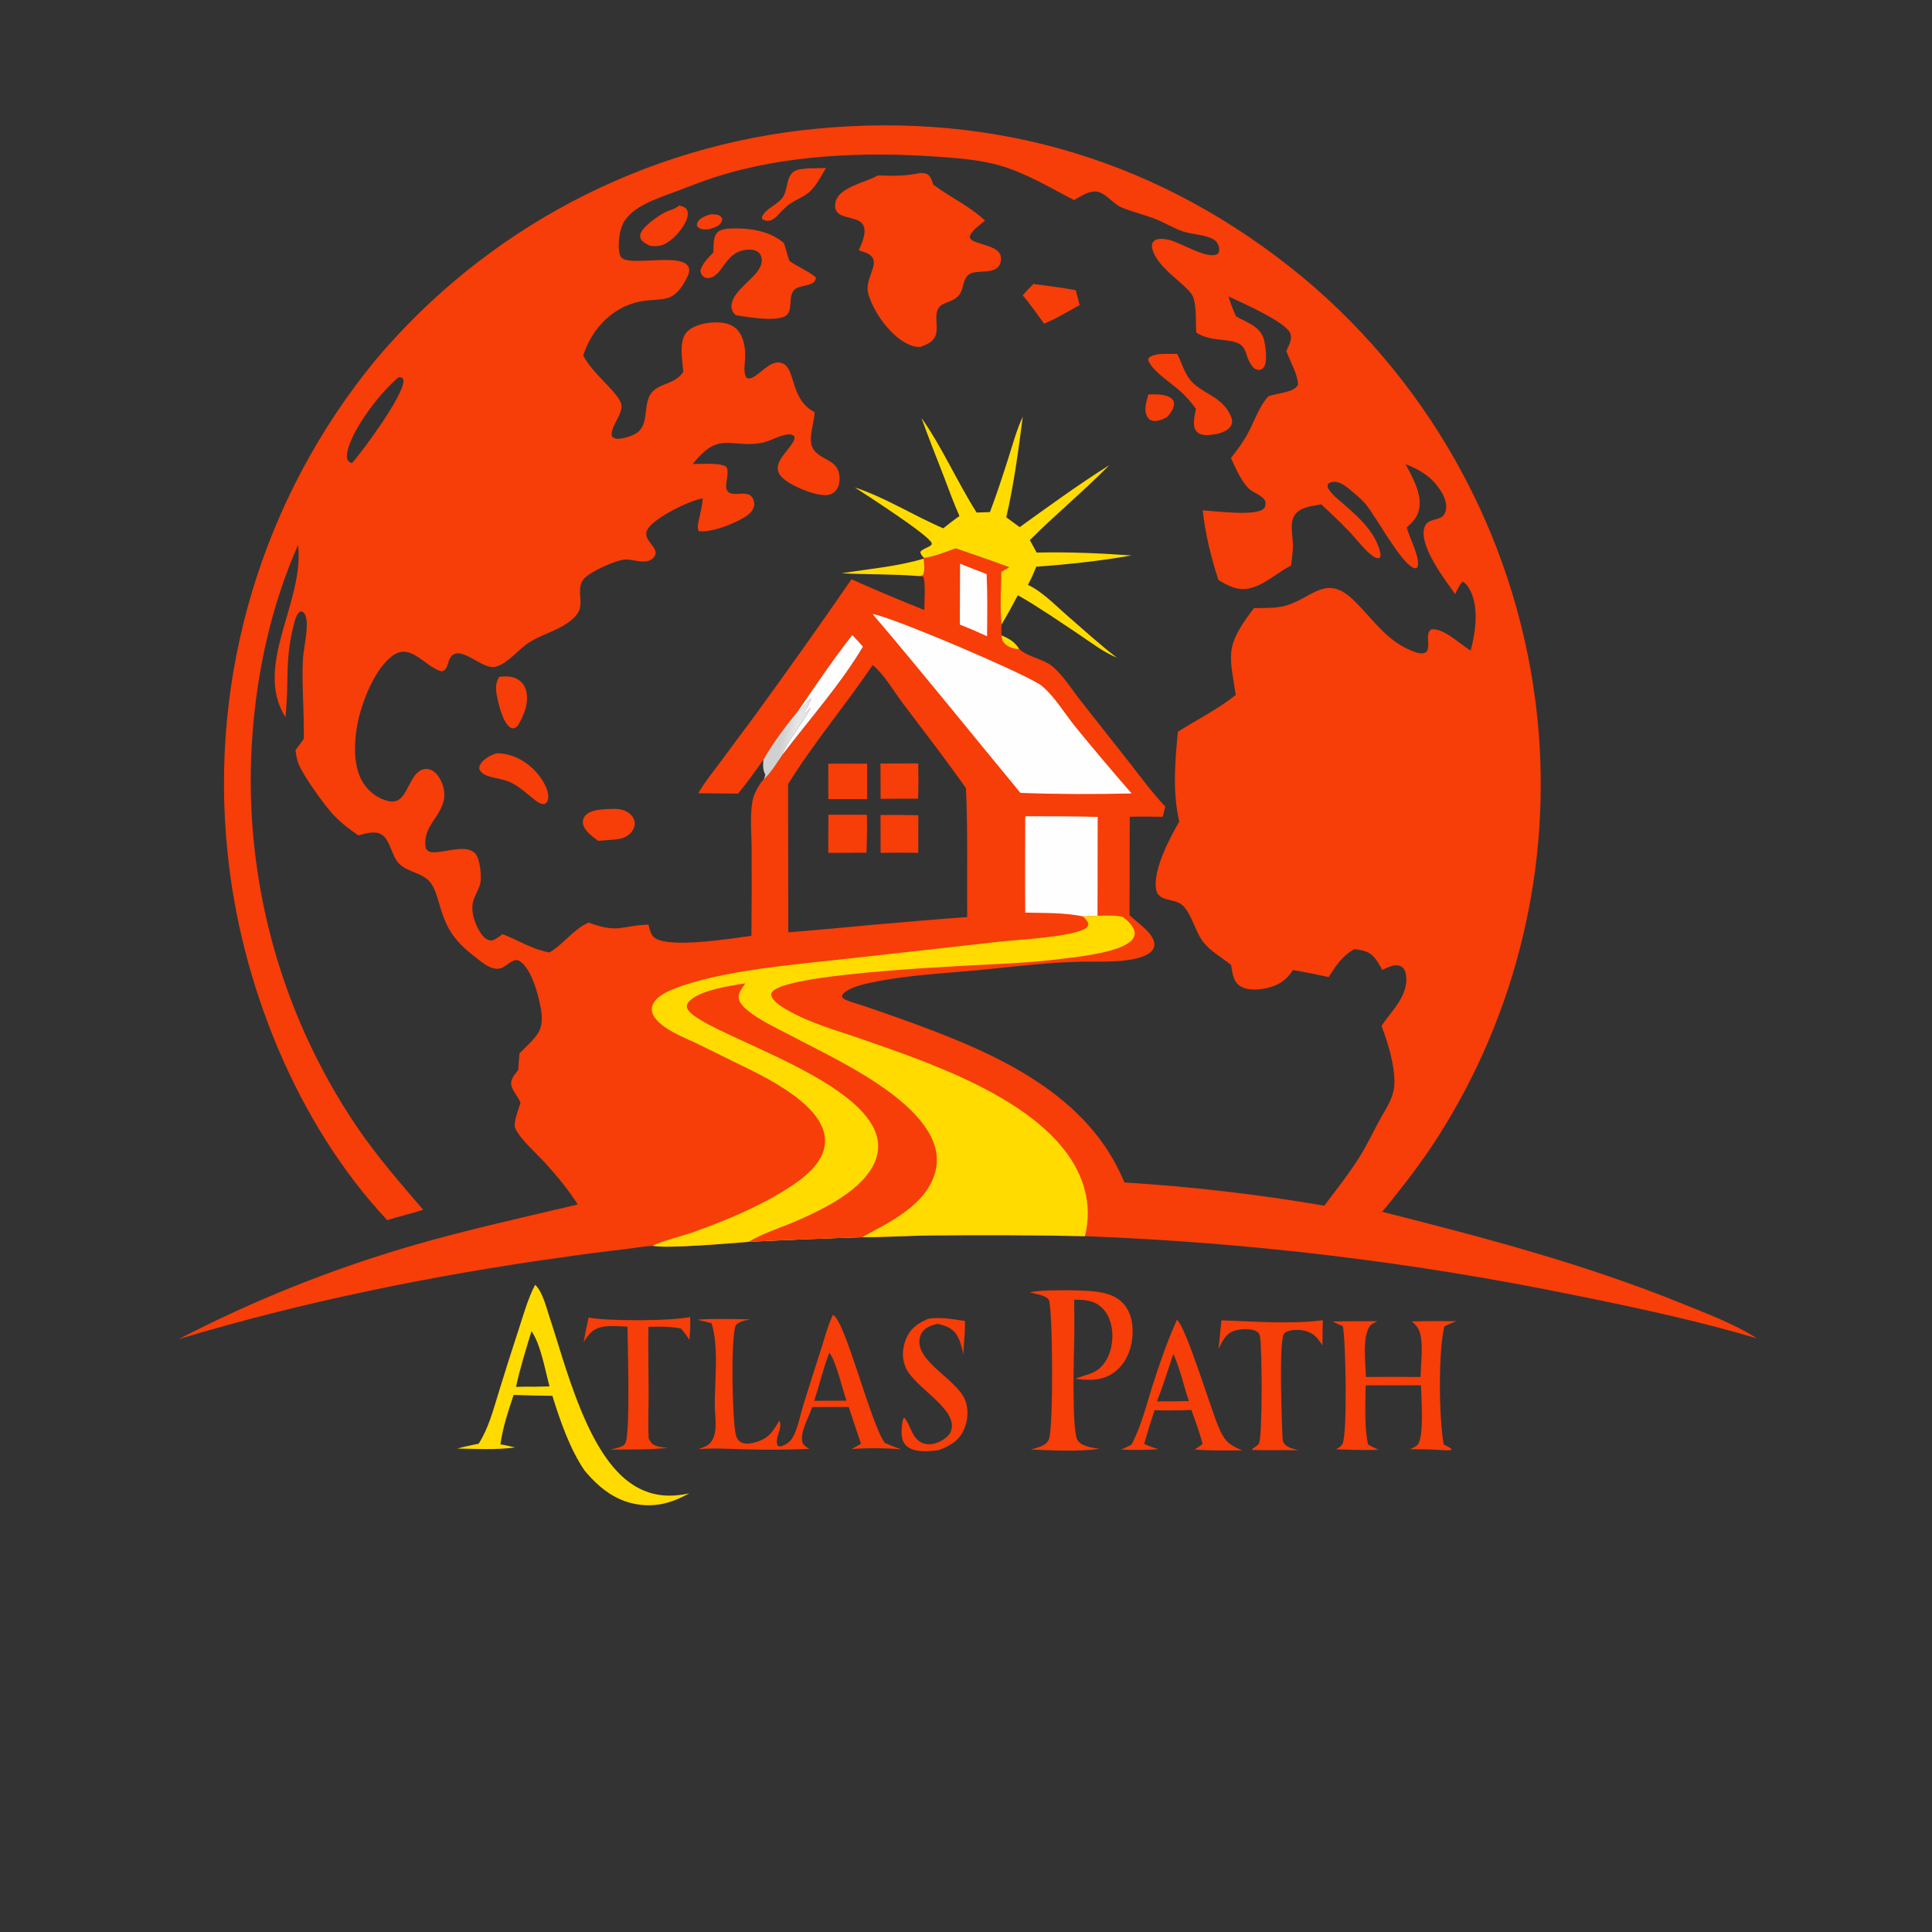 <?xml version="1.0" encoding="utf-8" ?>
<svg xmlns="http://www.w3.org/2000/svg" xmlns:xlink="http://www.w3.org/1999/xlink" width="1038" height="1038">
	<rect width="100%" height="100%" fill="#333333" stroke="none"/>
	<path fill="#F73D08" transform="scale(1.014 1.014)" d="M492.003 698.705C498.513 697.744 504.828 698.971 511.259 699.924C511.508 705.781 510.592 711.803 510.457 717.685C509.664 714.234 508.86 710.382 506.94 707.374C504.51 703.567 500.993 702.415 496.849 701.438C495.511 701.722 494.201 702.073 492.934 702.598C490.754 703.499 488.605 705.151 487.761 707.426C482.959 720.369 506.308 730.161 511.157 741.342C513.378 746.466 512.955 752.548 510.68 757.589C508.06 763.397 503.247 766.22 497.533 768.313Q496.353 768.502 495.165 768.63C490.59 769.145 484.145 769.408 480.46 766.249C478.519 764.584 477.809 762.169 477.714 759.682C477.642 757.81 477.88 752.296 479 751.042C482.589 754.893 482.716 761.122 487.754 764.097C490.089 765.477 492.91 765.481 495.463 764.752C498.341 763.93 502.463 761.609 503.701 758.714C508.74 746.93 484.263 735.263 479.778 724.376C477.712 719.359 478.068 714.001 480.218 709.074C482.619 703.573 486.676 700.911 492.003 698.705Z"/>
	<path fill="#F73D08" transform="scale(1.014 1.014)" d="M311.843 698.109C322.626 700.08 354.759 700.013 365.65 697.823C365.972 701.86 365.562 705.951 365.305 709.985C363.942 707.827 362.534 705.91 360.898 703.956C355.16 702.689 349.389 702.938 343.554 703.024C343.389 714.765 343.672 726.536 343.676 738.281C343.679 746.244 343.268 754.27 343.715 762.218C344.078 762.86 344.425 763.513 344.846 764.12C346.623 766.683 350.856 766.766 353.689 767.192C343.648 768.211 333.562 767.958 323.483 768.051C325.583 767.503 329.902 766.859 331.194 764.983C334.135 760.712 332.539 712.067 332.468 702.935C328.041 702.783 322.968 702.179 318.637 703.148C313.779 704.235 311.721 707.216 309.24 711.156Q310.401 704.604 311.843 698.109Z"/>
	<path fill="#F73D08" transform="scale(1.014 1.014)" d="M647.145 699.57C664.018 700.15 684.22 701.739 700.884 699.517Q700.82 706.19 700.674 712.861C699.795 711.501 698.878 710.145 697.807 708.926C695.404 706.19 692.073 704.892 688.491 704.682C686.337 704.557 681.881 704.72 680.391 706.634C677.451 710.412 679.22 753.796 679.546 762.124C679.593 762.686 679.751 763.714 680.018 764.254C681.353 766.949 685.328 767.635 687.96 768.427C679.861 768.195 671.764 768.591 663.658 768.264L663.371 767.809C663.88 767.463 664.382 767.102 664.895 766.761C665.792 766.165 666.494 765.761 667.056 764.786C668.975 761.463 668.73 713.076 667.607 708.111C667.271 706.624 666.876 706.023 665.507 705.286C662.476 703.654 656.712 704.152 653.595 705.24C649.396 706.705 647.452 711.092 645.594 714.763C646.223 709.72 646.636 704.628 647.145 699.57Z"/>
	<path fill="#F73D08" transform="scale(1.014 1.014)" d="M623.607 699.246C628.633 703.644 641.572 746.592 645.713 756.27C648.785 763.448 651.023 765.565 658.197 768.469C649.826 768.538 641.384 768.679 633.032 768.066L637.174 765.148C635.658 758.998 633.399 753.044 631.257 747.091L626.655 747.228C621.672 747.337 616.734 747.407 611.752 747.162Q608.782 756.014 606.25 765.002C608.637 766.23 611.196 767.02 613.733 767.871C607.111 768.263 600.527 768.454 593.903 768.011C595.825 767.347 597.599 766.435 599.415 765.531C604.267 756.998 607.597 743.799 610.666 734.149C614.452 722.246 618.5 710.646 623.607 699.246ZM621.697 717.354C618.857 725.726 616.266 734.299 613.019 742.516L622.625 742.503L629.92 742.327C627.09 734.155 625.291 725.191 621.697 717.354Z"/>
	<path fill="#F73D08" transform="scale(1.014 1.014)" d="M555.501 683.749C562.128 683.632 568.776 683.527 575.397 683.917C582.69 684.347 590.586 685.222 595.612 691.199C599.76 696.132 600.62 702.961 599.904 709.177C599.123 715.949 596.238 722.687 590.679 726.884C584.295 731.702 577.311 731.547 569.813 730.537C574.12 728.712 579.291 728.073 582.827 724.803C587.193 720.765 589.043 715.054 589.354 709.24C589.653 703.643 588.307 697.51 584.313 693.376C580.041 688.954 574.882 688.613 569.127 688.66Q569.298 697.791 569.252 706.923C569.063 715.451 567.747 757.486 570.854 762.948C572.887 766.523 578.977 767.002 582.548 767.705C570.609 769.207 558.209 768.541 546.219 768.033C548.013 767.51 549.951 767.021 551.675 766.289C553.472 765.525 555.06 764.472 555.78 762.576C558.255 756.053 557.822 691.807 555.622 688.551C554.124 686.331 548.167 685.439 545.597 684.724C548.891 684.047 552.151 683.908 555.501 683.749Z"/>
	<path fill="#F73D08" transform="scale(1.014 1.014)" d="M706.037 700.197C713.923 699.987 721.831 700.063 729.721 700.03C729.551 700.132 729.385 700.24 729.212 700.337C728.085 700.967 726.681 701.49 725.875 702.548C721.634 708.114 723.584 722.992 723.759 729.584Q738.251 729.442 752.742 729.599C752.714 722.94 753.858 716.035 753.002 709.41C752.454 705.168 751.371 702.829 748.06 700.183C755.929 699.864 763.871 700.053 771.75 700.031C769.543 700.803 767.429 701.789 765.295 702.741C761.972 716.677 762.414 751.553 764.969 765.357C766.429 766.128 768.095 766.84 769.292 767.98C768.093 768.65 766.791 768.457 765.463 768.424C759.36 767.871 753.219 767.921 747.095 767.857C748.311 767.259 750.02 766.606 750.986 765.647C754.731 761.93 753.02 740.018 752.907 734.002L723.586 734C723.492 744.382 722.836 755.047 724.79 765.287C726.588 766.441 728.583 767.296 730.51 768.215C722.953 768.366 715.429 768.181 707.876 767.95C709.164 767.164 710.493 766.421 711.28 765.08C713.984 760.474 713.078 710.628 711.514 702.704C709.661 701.917 707.848 701.075 706.037 700.197Z"/>
	<path fill="#F73D08" transform="scale(1.014 1.014)" d="M441.319 696.676C447.813 699.362 461.145 753.913 468.77 764.476C471.588 765.784 474.576 766.831 477.473 767.96C468.952 767.21 459.811 767.158 451.282 767.786L456.201 764.965Q452.868 755.271 449.711 745.519L430.354 745.5C428.69 750.686 424.097 758.139 425.022 763.591C425.389 765.753 427.117 766.589 428.8 767.695Q412.129 768.376 395.45 767.954C387.075 767.79 378.403 767.076 370.08 767.883C370.723 767.624 371.361 767.353 372.005 767.099C373.528 766.498 374.844 766.006 376.025 764.818C380.539 760.276 378.953 751.552 378.721 745.74C378.53 732.204 381.055 713.719 376.983 701.085Q373.219 700.13 369.443 699.226C378.857 698.598 388.176 698.868 397.6 699.101C394.731 699.701 391.864 699.959 389.797 702.227C387.109 709.332 388.009 751.635 389.818 760.009C390.171 761.646 390.911 763.153 392.401 764.052C394.457 765.292 397.115 764.994 399.334 764.427C407.164 762.423 409.098 759.072 412.927 752.739C415.04 757.13 409.921 761.783 412.161 766.133C412.809 766.33 413.327 766.481 414.01 766.294C416.046 765.738 418.637 763.913 419.73 762.098C422.647 757.258 423.89 750.189 425.554 744.751C428.63 734.695 431.884 724.687 435.097 714.674C436.947 708.91 438.481 702.799 441.02 697.309L441.319 696.676ZM439.356 716.825C436.173 725.146 434.177 733.79 431.394 742.23L440.741 742.166L448.522 742.141C446.516 736.853 442.695 720.007 439.356 716.825Z"/>
	<path fill="#FFDB00" transform="scale(1.014 1.014)" d="M283.539 680.755C287.481 684.316 289.521 692.941 291.202 697.982C299.949 724.216 311.199 771.26 335.438 786.772C344.816 792.774 354.541 793.602 365.226 791.232C357.353 795.607 349.68 798.187 340.559 797.428C327.42 796.334 317.9 788.947 309.722 779.158C301.802 767.494 296.881 752.974 292.667 739.583Q282.4 739.469 272.139 739.098C269.31 747.68 266.37 756.297 265.15 765.281C267.762 765.701 270.33 766.327 272.908 766.92C262.781 768.342 252.423 767.637 242.224 767.526C245.989 766.502 249.805 765.729 253.623 764.934C258.844 756.781 261.335 747.138 264.157 737.969Q269.325 721.117 274.825 704.369C277.414 696.412 279.676 688.203 283.539 680.755ZM281.611 705.32C278.657 715.073 275.536 724.863 273.418 734.837C276.787 734.697 280.136 734.701 283.507 734.747L291.153 734.584C288.84 725.972 286.523 712.403 281.611 705.32Z"/>
	<path fill="#F73D08" transform="scale(1.014 1.014)" d="M205.158 646.467C157.043 595.227 127.267 520.441 120.505 451.009Q120.062 446.682 119.725 442.345Q119.389 438.008 119.159 433.664Q118.929 429.321 118.807 424.972Q118.684 420.624 118.668 416.275Q118.653 411.925 118.744 407.576Q118.836 403.227 119.034 398.882Q119.233 394.536 119.539 390.197Q119.844 385.858 120.256 381.528Q120.669 377.198 121.187 372.879Q121.706 368.56 122.331 364.255Q122.956 359.951 123.687 355.663Q124.418 351.375 125.254 347.106Q126.09 342.837 127.031 338.59Q127.972 334.343 129.017 330.121Q130.062 325.899 131.211 321.703Q132.36 317.508 133.612 313.342Q134.864 309.176 136.218 305.042Q137.572 300.909 139.027 296.81Q140.483 292.71 142.038 288.648Q143.594 284.586 145.25 280.564Q146.905 276.541 148.659 272.561Q150.413 268.58 152.265 264.644Q154.116 260.708 156.064 256.818Q158.012 252.929 160.055 249.089Q162.098 245.249 164.235 241.46Q166.371 237.671 168.601 233.936Q170.831 230.201 173.151 226.522Q175.472 222.843 177.883 219.222Q180.294 215.602 182.793 212.041Q185.292 208.481 187.878 204.984Q190.464 201.486 193.136 198.053Q195.807 194.62 198.562 191.254Q201.283 188.007 204.081 184.827Q206.88 181.647 209.755 178.536Q212.63 175.425 215.58 172.385Q218.53 169.345 221.553 166.378Q224.576 163.41 227.671 160.517Q230.765 157.624 233.929 154.807Q237.093 151.99 240.324 149.251Q243.555 146.512 246.852 143.852Q250.149 141.193 253.51 138.614Q256.871 136.035 260.293 133.539Q263.715 131.042 267.197 128.63Q270.68 126.218 274.219 123.891Q277.759 121.564 281.354 119.324Q284.95 117.084 288.598 114.931Q292.247 112.779 295.947 110.717Q299.647 108.654 303.396 106.682Q307.145 104.71 310.941 102.829Q314.737 100.949 318.577 99.162Q322.418 97.374 326.3 95.68Q330.183 93.987 334.106 92.388Q338.029 90.79 341.99 89.287Q345.95 87.784 349.946 86.378Q353.942 84.972 357.971 83.663Q362 82.355 366.059 81.145Q370.119 79.935 374.207 78.824Q378.295 77.713 382.408 76.702Q386.522 75.691 390.659 74.78Q394.796 73.869 398.954 73.059Q403.112 72.249 407.288 71.54Q411.464 70.831 415.657 70.224Q419.849 69.618 424.055 69.113Q428.261 68.608 432.478 68.206C528.492 58.966 616.125 85.628 690.524 147.132Q693.781 149.854 696.97 152.653Q700.16 155.453 703.281 158.328Q706.402 161.204 709.453 164.155Q712.504 167.105 715.482 170.128Q718.461 173.152 721.365 176.246Q724.27 179.341 727.099 182.505Q729.928 185.668 732.679 188.9Q735.431 192.131 738.103 195.428Q740.776 198.725 743.368 202.085Q745.96 205.446 748.47 208.868Q750.98 212.29 753.406 215.772Q755.833 219.254 758.175 222.794Q760.516 226.333 762.772 229.929Q765.027 233.524 767.195 237.172Q769.363 240.821 771.442 244.521Q773.52 248.221 775.509 251.97Q777.498 255.72 779.396 259.516Q781.293 263.312 783.099 267.153Q784.904 270.994 786.616 274.877Q788.328 278.761 789.945 282.685Q791.562 286.608 793.085 290.57Q794.607 294.532 796.033 298.529Q797.458 302.527 798.787 306.557Q800.116 310.588 801.347 314.65Q802.578 318.711 803.71 322.801Q804.843 326.892 805.876 331.008Q806.909 335.124 807.842 339.265Q808.775 343.405 809.608 347.566Q810.441 351.728 811.173 355.908Q811.905 360.089 812.536 364.286Q813.167 368.483 813.696 372.694Q814.225 376.905 814.652 381.127Q815.011 384.738 815.295 388.357Q815.579 391.975 815.787 395.598Q815.995 399.221 816.128 402.848Q816.26 406.475 816.317 410.104Q816.374 413.732 816.355 417.362Q816.336 420.991 816.241 424.619Q816.146 428.247 815.976 431.872Q815.805 435.497 815.559 439.118Q815.313 442.739 814.991 446.354Q814.67 449.969 814.273 453.576Q813.876 457.184 813.404 460.782Q812.931 464.381 812.384 467.968Q811.837 471.556 811.215 475.132Q810.593 478.707 809.896 482.269Q809.2 485.831 808.429 489.377Q807.658 492.924 806.814 496.453Q805.969 499.983 805.051 503.494Q804.133 507.005 803.142 510.496Q802.151 513.988 801.087 517.457Q800.023 520.927 798.887 524.374Q797.751 527.821 796.544 531.243Q795.336 534.666 794.057 538.062Q792.778 541.459 791.429 544.828Q790.079 548.197 788.659 551.537Q787.24 554.877 785.751 558.186Q784.262 561.496 782.704 564.774Q781.147 568.052 779.521 571.297Q777.895 574.542 776.202 577.752Q774.509 580.962 772.749 584.136Q770.989 587.31 769.163 590.446Q767.338 593.583 765.447 596.681Q763.556 599.778 761.601 602.836C752.828 616.478 742.673 629.567 732.328 642.058C786.297 655.712 839.442 669.68 891.172 690.673C904.299 696 918.918 701.414 930.844 709.112C899.493 699.812 866.978 692.856 834.949 686.372Q802.834 679.778 770.475 674.512Q738.116 669.246 705.568 665.317Q673.02 661.388 640.337 658.803Q607.654 656.218 574.893 654.981Q533.803 654.143 492.706 654.605C480.705 654.784 468.764 655.521 456.744 655.546Q426.65 656.504 396.577 657.986C386.647 658.753 353.91 661.649 345.795 660.097C340.977 660.365 336.051 661.293 331.245 661.859Q313.529 663.872 295.889 666.465C229.142 675.805 159.223 690.03 94.679 709.529Q109.413 701.891 124.5 694.976Q139.588 688.06 154.992 681.885Q170.396 675.709 186.082 670.288Q201.768 664.866 217.698 660.211C246.809 651.736 276.629 645.173 306.126 638.191C301.132 630.313 295.135 623.12 288.891 616.21C284.299 611.128 275.988 604.043 273.067 597.982C271.664 595.072 274.891 587.472 275.789 584.346C274.629 581.015 271.159 577.822 270.833 574.44C270.554 571.55 272.97 569.042 274.579 566.912L275.228 558.128C278.398 554.867 282.304 551.571 284.827 547.788C287.704 543.472 287.329 538.604 286.422 533.717C285.146 526.841 281.602 513.115 275.259 509.199C271.846 507.093 268.436 512.4 264.956 513.129C260.565 514.049 256.441 510.726 253.197 508.221C241.473 499.164 237.094 493.759 232.95 479.666C231.819 475.817 230.851 471.83 228.639 468.424C224.553 462.13 216.009 462.554 211.187 457.321C207.365 453.173 206.76 445.027 202.205 442.201C198.636 439.986 193.598 441.654 189.857 442.636Q188.532 441.717 187.227 440.77C183.527 438.082 179.934 435.236 176.791 431.903C172.032 426.857 161.006 411.456 158.315 405.078C157.298 402.669 156.952 400.045 156.542 397.48Q158.802 394.54 160.929 391.503C161.263 378.004 159.917 364.421 160.414 350.969C160.635 345 162.138 339.088 162.481 333.124C162.625 330.619 162.774 326.392 160.783 324.503C160.162 323.913 159.673 324.086 158.873 324.048C156.742 325.799 156.077 329.386 155.425 331.98C150.772 350.464 153.254 362.355 151.209 379.992C134.081 352.631 161.435 319.068 157.932 288.734C144.03 320.246 136.483 353.979 133.833 388.255Q133.567 391.681 133.374 395.111Q133.18 398.542 133.058 401.976Q132.937 405.41 132.887 408.846Q132.838 412.281 132.86 415.717Q132.883 419.153 132.978 422.588Q133.072 426.023 133.239 429.455Q133.406 432.887 133.645 436.315Q133.884 439.743 134.194 443.165Q134.505 446.587 134.888 450.001Q135.27 453.416 135.724 456.822Q136.178 460.228 136.704 463.624Q137.229 467.019 137.826 470.403Q138.423 473.787 139.09 477.158Q139.758 480.528 140.496 483.884Q141.234 487.24 142.042 490.58Q142.851 493.919 143.729 497.241Q144.607 500.563 145.555 503.866Q146.503 507.169 147.52 510.451Q148.537 513.733 149.623 516.993Q150.709 520.253 151.862 523.49Q153.016 526.726 154.238 529.938Q155.459 533.15 156.748 536.335Q158.037 539.52 159.392 542.678Q160.747 545.835 162.169 548.964Q163.59 552.092 165.076 555.19Q166.563 558.288 168.114 561.354Q169.666 564.42 171.281 567.452Q172.896 570.485 174.575 573.483Q176.254 576.481 177.995 579.444Q179.736 582.406 181.539 585.331Q183.342 588.256 185.206 591.143Q187.07 594.029 188.994 596.876C199.614 612.554 211.924 626.64 224.222 640.992C217.979 643.049 211.46 644.519 205.158 646.467ZM309.002 188.31C313.922 198.082 326.832 207.144 329.096 213.8C329.577 215.214 329.17 217.083 328.714 218.455C327.491 222.133 323.333 227.367 324.203 231.144C325.334 232.252 326.113 232.556 327.719 232.479C331.081 232.319 336.646 230.658 338.947 228.069C343.552 222.886 340.97 214.238 344.851 208.637C348.924 202.757 357.456 204.014 362.057 197.026C361.584 191.213 359.59 180.835 363.675 176.209C367.197 172.223 373.648 170.949 378.774 170.825C382.844 170.727 387.327 171.36 390.316 174.374C394.109 178.2 394.97 184.272 394.812 189.436C394.715 192.602 393.674 197.68 395.64 200.229C396.809 200.617 397.346 200.659 398.502 200.146C403.332 198.007 408.663 189.995 414.678 192.538C421.724 195.517 418.564 211.761 431.637 218.37C431.529 224.676 427.038 234.129 431.845 239.19C436.834 244.441 444.639 243.918 444.854 253.433C444.908 255.85 444.289 258.427 442.6 260.237C441.264 261.669 439.225 262.358 437.299 262.373C431.133 262.422 418.325 257.199 414.086 252.666C412.779 251.268 411.955 249.535 412.078 247.593C412.456 241.66 421.611 235.467 420.988 231.231C419.711 230.254 418.942 230.001 417.321 230.202C412.264 230.829 407.897 234.009 402.938 234.779C386.573 237.32 380.952 228.277 367.083 245.826C371.544 245.959 381.323 244.937 384.784 247.301C387.47 251.384 381.581 259.842 387.488 261.479C390.777 262.39 395.905 260.227 398.355 263.271C399.425 264.601 399.871 266.614 399.5 268.274C398.918 270.882 396.642 272.778 394.456 274.088C388.424 277.705 377.414 282.102 370.326 281.487C369.276 279.92 369.855 277.645 370.197 275.914C370.983 271.922 372.098 268.159 372.335 264.074C365.013 265.269 347.696 273.99 343.529 279.788C342.54 281.164 342.212 282.515 342.592 284.199C343.285 287.275 348.628 290.898 347.111 294.159C346.345 295.804 344.792 296.947 343.035 297.322C339.14 298.154 335.124 296.272 331.238 296.474C326.205 296.736 311.995 303.129 309.027 307.124C305.171 312.316 309.49 319.064 306.362 324.449C304.939 326.9 302.631 328.794 300.309 330.351C294.34 334.355 287.148 336.283 281.003 339.972C275.08 343.526 268.841 352.022 262.226 353.351C255.215 354.76 243.856 341.16 238.77 348.204C236.934 350.746 237.606 354.828 234.064 355.736C225.66 353.767 218.073 340.861 208.727 346.941C198.754 353.429 191.443 372.521 189.363 383.804C187.532 393.731 186.932 406.633 192.811 415.388C195.847 419.91 201.06 423.687 206.51 424.565C208.537 424.891 210.277 424.581 211.894 423.279C216.97 419.195 218.362 406.903 226.426 407.467C228.71 407.627 230.533 409.06 231.885 410.814C234.435 414.119 235.972 419.074 235.29 423.236C233.65 433.237 223.306 438.195 225.685 449.67C226.637 450.864 227.219 451.371 228.779 451.535C235.05 452.194 247.29 446.717 252.037 452.484C254.3 455.233 255.286 464.417 254.533 467.833C253.876 470.814 252.185 473.465 251.092 476.289C248.997 481.705 251.291 488.878 254.21 493.641C255.28 495.387 256.977 497.594 259.082 498.122C260.679 498.523 261.501 498.233 262.828 497.367C263.997 496.604 265.135 495.774 266.27 494.96C274.983 498.286 281.753 502.969 291.178 504.639C298.699 500.19 303.817 492.338 311.867 488.833C327.887 494.74 329.128 490.384 343.576 489.904C344.249 492.413 344.75 495.582 347.116 497.082C355.726 502.543 387.492 497.212 398.132 495.861Q398.356 472.916 398.26 449.97C398.235 441.652 397.203 432.373 398.742 424.202C399.379 420.825 402.118 415.727 404.439 413.13C404.51 413.05 404.605 412.995 404.688 412.927C405.054 412.07 405.344 411.324 405.502 410.404C404.083 407.995 404.28 405.23 404.499 402.566C400.115 408.589 395.848 414.787 391.055 420.489L369.969 420.306C373.133 414.677 377.441 409.481 381.291 404.292L400.222 378.772Q426.16 343.177 451.167 306.922Q470.299 315.455 489.755 323.218C489.735 319.272 490.521 308.601 489.218 305.566L486.829 305.238C487.535 305.166 488.221 304.997 488.915 304.853C490.288 302.52 489.59 298.616 489.448 295.986L489.582 295.656C495.333 294.78 500.938 292.544 506.382 290.549C515.84 293.83 525.358 297.011 534.723 300.551L530.5 303.014C530.434 312.366 529.724 321.595 530.647 330.93C530.614 332.819 530.427 334.824 530.704 336.691C534.982 338.623 537.37 339.85 540.03 343.874C540.243 344.055 540.45 344.243 540.668 344.418C545.811 348.568 553.251 349.075 558.405 353.734C563.76 358.575 568.239 365.765 572.738 371.46L598.198 403.755C604.416 411.715 610.475 420.019 617.425 427.362L616.07 432.787C610.242 432.703 604.412 432.556 598.586 432.779L598.478 484.928C602.313 488.64 611.392 494.488 611.662 500.158C611.729 501.581 611.266 502.726 610.338 503.797C604.984 509.969 585.95 509.559 578.237 509.524C558.288 509.435 538.251 512.157 518.397 514.028C499.426 515.815 479.959 516.691 461.302 520.692C456.961 521.623 450.417 523.145 447.066 526.204C446.554 526.672 446.305 527.17 446.069 527.808C446.589 529.122 447.284 529.395 448.533 529.939C451.449 531.208 454.805 532.003 457.833 533.036Q468.706 536.73 479.514 540.612C523.693 556.563 573.312 577.153 594.077 622.664Q594.957 624.592 595.814 626.53Q622.429 628.172 648.916 631.249Q675.403 634.325 701.686 638.827C708.125 630.221 714.925 621.742 720.593 612.601C724.333 606.568 727.393 600.105 730.774 593.869C733.478 588.883 736.934 583.967 738.265 578.389C739.193 574.503 738.846 570.192 738.287 566.266C737.171 558.436 734.727 550.942 731.985 543.551C737.475 535.357 746.884 527.013 744.879 515.999C744.604 514.492 743.906 512.928 742.507 512.153C740.069 510.802 737.505 511.7 735.112 512.662Q733.748 513.224 732.421 513.869C729.796 509.354 727.802 505.102 722.335 503.721C720.817 503.338 719.23 503.108 717.686 502.847C711.246 506.395 707.82 511.656 703.967 517.699Q694.583 515.602 685.11 513.95C681.756 519.2 677.457 522.167 671.329 523.503C666.829 524.485 660.677 525.037 656.755 522.239C653.214 519.712 652.983 515.191 652.291 511.24C647.319 507.248 641.639 504.267 637.609 499.211C633.202 493.681 631.041 482.905 625.902 479.137C621.49 475.901 613.326 477.785 612.46 470.808C611.151 460.259 619.74 444.136 624.818 435.319C621.23 419.493 622.545 403.693 624.109 387.719C634.417 381.14 645.122 375.927 654.752 368.24C651.56 347.176 649.089 342.945 662.354 324.947C663.026 324.035 663.694 323.12 664.41 322.242C670.248 322.076 676.839 322.428 682.422 320.554C696.022 315.991 702.91 304.375 717.002 317.814C726.92 327.272 734.173 339.136 747.454 344.579C749.316 345.342 751.48 346.254 753.517 346.184C754.709 346.144 755.075 345.823 756.031 345.175C757.954 341.471 754.977 336.19 758.237 333.469C764.717 332.422 773.768 341.519 779.223 344.684C781.865 335.031 783.843 320.845 778.399 311.77C777.524 310.311 776.555 309.15 775.17 308.17C773.693 308.755 771.906 313.209 770.984 314.774C765.449 306.97 752.93 290.619 754.397 280.773C754.621 279.27 755.361 277.563 756.68 276.708C760.206 274.423 764.595 275.668 765.957 270.812C767.007 267.068 765.314 263.139 763.345 260.021C758.797 252.817 752.578 248.937 744.747 245.981C748.582 253.149 754.2 262.822 751.549 271.191C750.42 274.757 748.088 277.002 745.388 279.463C746.597 284.7 753.287 296.84 750.841 300.797C749.87 301.128 749.666 301.209 748.671 300.754C741.976 297.689 729.378 274.274 723.779 267.363C721.411 264.441 718.26 261.939 715.393 259.524C712.547 257.127 708.798 254.264 704.784 255.65C704.276 255.825 703.991 256.097 703.594 256.414C703.309 257.724 703.378 258.251 704.126 259.403C706.02 262.321 709.217 264.733 711.81 266.999C718.878 273.173 726.93 280.198 730.24 289.283C730.772 290.743 731.553 292.748 731.472 294.317C731.445 294.84 731.289 295.081 731.083 295.511C729.877 295.888 729.324 295.801 728.211 295.137C723.582 292.375 718.596 285.433 714.648 281.358Q707.563 274.083 700.06 267.239C695.381 268.127 688.802 268.621 685.933 272.962C683.124 277.212 685.164 284.707 685.072 289.606C685.009 292.955 684.489 296.315 684.056 299.631C674.417 304.552 665.023 315.162 653.567 311.28C650.823 310.351 648.02 308.83 645.574 307.278C641.809 295.713 638.47 282.513 637.281 270.407C643.601 270.749 665.55 273.717 669.648 269.436C670.687 268.351 670.472 267.152 670.505 265.786C668.89 262.122 663.814 261.309 661.19 258.411C657.138 253.935 654.746 248.08 652.203 242.675C655.548 238.443 658.68 234.249 661.239 229.477C664.678 223.066 667.078 215.486 671.98 210.034C672.152 209.966 672.322 209.897 672.494 209.831C676.777 208.207 685.411 208.135 687.748 203.944C687.748 198.585 683.414 191.132 681.547 186.005C682.831 183.139 684.827 179.88 683.673 176.682C681.483 170.616 657.377 160.082 650.864 157.044C652.036 160.655 653.305 164.182 654.929 167.619C660.587 170.905 667.928 172.893 669.706 180.017C670.56 183.437 671.683 191.383 669.71 194.44C669.044 195.473 668.569 195.579 667.479 196.025C665.849 195.963 664.874 195.678 663.789 194.377C658.361 187.869 662.423 182.137 651.025 180.53C644.975 179.677 639.151 179.709 633.851 176.199C633.387 170.364 634.094 163.509 632.386 157.919C630.373 151.328 612.889 142.654 610.421 131.341C610.125 129.984 610.393 128.763 611.378 127.76C612.942 126.166 616.132 126.525 618.107 126.8C624.924 127.75 639.971 138.288 645.492 134.321C646.2 132.654 646.129 131.35 645.448 129.661C644.587 127.523 642.785 126.546 640.704 125.787C636.286 124.178 631.439 124.114 626.994 122.675C621.948 121.042 617.184 117.994 612.206 116.046C606.386 113.769 600.224 112.376 594.447 109.988C589.91 108.112 586.675 103.215 582.254 101.792C579.642 100.951 576.842 101.833 574.49 103.014C572.655 103.936 570.868 104.987 569.082 106.001C556.204 99.385 543.614 91.658 529.6 87.65C519.235 84.685 508.091 83.84 497.382 83.072C458.555 80.289 416.21 81.856 378.925 93.839C372.199 96 365.608 98.581 359.022 101.132C349.679 104.752 334.831 108.843 330.02 118.665C328.06 122.667 327.108 130.677 328.478 135.034C328.841 136.188 329.339 136.741 330.436 137.269C337.049 140.457 361.51 134.168 364.827 141.489C365.633 143.268 364.839 145.377 364.033 147.005C361.825 151.467 358.613 156.511 353.603 157.943C349.785 159.034 345.403 158.8 341.46 159.349C329.447 161.022 319.51 168.318 313.39 178.639C311.566 181.714 310.212 184.954 309.002 188.31ZM462.42 352.352C447.956 373.656 431.111 393.613 417.56 415.502L417.675 494.009Q440.662 492.106 463.622 489.89C479.894 488.531 496.166 487.055 512.453 485.899C512.245 463.457 512.866 439.821 511.806 417.58C501.011 402.296 489.579 387.499 478.306 372.568C473.378 366.042 468.646 357.596 462.42 352.352ZM451.593 336.46C441.477 349.324 432.038 363.345 422.758 376.85C417.262 383.269 408.301 395.368 404.499 402.566C404.28 405.23 404.083 407.995 405.502 410.404C405.344 411.324 405.054 412.07 404.688 412.927C408.439 409.561 411.748 404.025 414.621 399.858C428.414 381.716 445.833 361.999 457.227 342.641C455.432 340.504 453.503 338.493 451.593 336.46ZM211.315 199.836C201.995 207.203 185.204 228.724 183.839 240.875C183.713 241.994 183.88 242.788 184.224 243.846C184.991 244.709 185.369 245.06 186.492 245.366C192.311 238.928 213.909 209.436 213.765 201.904C213.75 201.071 213.559 200.907 213.168 200.217C212.554 200.07 211.946 199.883 211.315 199.836Z"/>
	<path fill="#FFDB00" transform="scale(1.014 1.014)" d="M530.704 336.691C534.982 338.623 537.37 339.85 540.03 343.874C537.398 343.968 534.225 342.829 532.321 340.989C530.914 339.628 530.782 338.529 530.704 336.691Z"/>
	<path fill="#FEFEFE" transform="scale(1.014 1.014)" d="M508.696 298.675Q515.7 301.503 522.76 304.187C523.282 315.135 523.101 326.143 522.988 337.101Q515.852 333.819 508.556 330.91L508.696 298.675Z"/>
	<path fill="#FEFEFE" transform="scale(1.014 1.014)" d="M451.593 336.46C453.503 338.493 455.432 340.504 457.227 342.641C445.833 361.999 428.414 381.716 414.621 399.858C411.748 404.025 408.439 409.561 404.688 412.927C405.054 412.07 405.344 411.324 405.502 410.404C404.083 407.995 404.28 405.23 404.499 402.566C408.301 395.368 417.262 383.269 422.758 376.85C432.038 363.345 441.477 349.324 451.593 336.46ZM422.758 376.85C417.262 383.269 408.301 395.368 404.499 402.566C404.28 405.23 404.083 407.995 405.502 410.404C405.344 411.324 405.054 412.07 404.688 412.927C408.439 409.561 411.748 404.025 414.621 399.858C414.921 395.941 427.182 380.46 429.622 374.846C428.62 375.95 427.722 377.077 426.397 377.805L426.153 376.9C428.016 374.942 428.815 372.388 429.816 369.919C427.333 371.68 425.309 375.871 422.758 376.85Z"/>
	<defs>
		<linearGradient id="gradient_0" gradientUnits="userSpaceOnUse" x1="414.53" y1="389.363" x2="420.675" y2="390.681">
			<stop offset="0" stop-color="white" stop-opacity="0.769"/>
			<stop offset="1" stop-color="white" stop-opacity="0.875"/>
		</linearGradient>
	</defs>
	<path fill="url(#gradient_0)" transform="scale(1.014 1.014)" d="M422.758 376.85C425.309 375.871 427.333 371.68 429.816 369.919C428.815 372.388 428.016 374.942 426.153 376.9L426.397 377.805C427.722 377.077 428.62 375.95 429.622 374.846C427.182 380.46 414.921 395.941 414.621 399.858C411.748 404.025 408.439 409.561 404.688 412.927C405.054 412.07 405.344 411.324 405.502 410.404C404.083 407.995 404.28 405.23 404.499 402.566C408.301 395.368 417.262 383.269 422.758 376.85Z"/>
	<path fill="#FEFEFE" transform="scale(1.014 1.014)" d="M543.219 432.494C556.002 432.564 568.829 432.441 581.605 432.851L581.519 485.243L573.859 485.561C563.92 483.508 553.346 483.788 543.222 483.546C543.041 466.536 543.214 449.506 543.219 432.494Z"/>
	<path fill="#FEFEFE" transform="scale(1.014 1.014)" d="M462.35 325.361C471.585 326.429 545.465 357.869 552.114 363.501C559.029 369.36 564.049 378.013 569.738 385.044Q584.388 402.954 599.579 420.409C580.037 420.874 560.204 420.841 540.671 420.109C514.557 388.521 488.935 356.558 462.35 325.361Z"/>
	<path fill="#F73D08" transform="scale(1.014 1.014)" d="M466.522 404.526L486.522 404.504C486.661 410.751 486.677 416.952 486.465 423.197Q476.525 423.159 466.585 423.285L466.522 404.526Z"/>
	<path fill="#F73D08" transform="scale(1.014 1.014)" d="M438.865 404.609L459.458 404.63L459.43 423.419C452.581 423.334 445.722 423.411 438.872 423.409Q438.814 414.009 438.865 404.609Z"/>
	<path fill="#F73D08" transform="scale(1.014 1.014)" d="M466.538 431.826Q476.563 431.716 486.586 431.951L486.55 451.866Q476.571 451.726 466.593 451.886L466.538 431.826Z"/>
	<path fill="#F73D08" transform="scale(1.014 1.014)" d="M438.948 431.674L459.323 431.708C459.494 438.403 459.331 445.129 459.13 451.822L438.857 451.894Q438.838 441.784 438.948 431.674Z"/>
	<path fill="#FFDB00" transform="scale(1.014 1.014)" d="M581.519 485.243C586.036 485.049 590.3 484.879 594.768 485.761C597.226 487.53 600.544 490.547 601.14 493.666C601.398 495.011 601.048 496.306 600.265 497.414C595.202 504.583 571.165 506.943 562.367 508.061C553.998 509.124 545.52 509.81 537.099 510.324C518.841 511.437 418.392 515.087 409.311 525.377C408.835 525.916 408.557 526.567 408.684 527.277C409.262 530.489 413.998 533.293 416.649 534.86C429.106 542.22 444.085 546.177 457.729 550.949C495.866 564.289 562.934 586.555 574.68 630.237C576.938 638.635 576.849 646.541 574.893 654.981Q533.803 654.143 492.706 654.605C480.705 654.784 468.764 655.521 456.744 655.546Q426.65 656.504 396.577 657.986C386.647 658.753 353.91 661.649 345.795 660.097C349.478 657.941 361.959 654.745 366.797 653.029C383.61 647.069 400.819 639.972 416.008 630.526C424.16 625.457 434.705 618.013 436.785 607.966C441.164 586.815 404.548 570.216 389.353 562.817L369.54 553.039C362.414 549.609 350.93 545.435 346.563 538.634C345.501 536.98 345.023 535.114 345.556 533.184C346.858 528.467 352.943 525.554 357.146 523.902C382.067 514.103 421.18 511.093 448.244 508.037L530.259 498.883C539.992 497.848 567.949 496.401 575.16 491.929C576.244 491.257 576.42 490.696 576.666 489.506C576.175 487.816 575.035 486.801 573.859 485.561L581.519 485.243Z"/>
	<path fill="#F73D08" transform="scale(1.014 1.014)" d="M396.577 657.986C404.407 653.345 413.824 650.476 422.191 646.834C436.459 640.623 458.246 630.109 463.976 614.566C478.523 575.113 368.476 547.852 364.037 534.024C363.637 532.779 364.155 531.812 364.925 530.866C369.935 524.715 387.471 522.168 394.878 521.044C393.746 522.797 392.151 524.697 391.574 526.699C390.525 530.333 393.57 533.286 396.126 535.382C402.598 540.692 410.982 544.471 418.366 548.369C441.248 560.449 479.197 577.591 492.344 600.495C496.063 606.974 497.55 614.222 495.396 621.523C490.274 638.881 471.318 647.513 456.744 655.546Q426.65 656.504 396.577 657.986Z"/>
	<path fill="#F73D08" transform="scale(1.014 1.014)" d="M376.22 113.593C377.473 113.501 379.014 113.523 380.236 113.846C381.562 114.196 382.022 114.727 382.689 115.858C382.624 116.503 382.643 116.676 382.385 117.34C381.391 119.903 377.921 120.802 375.624 121.479C374.434 121.561 373.108 121.622 371.928 121.398C370.55 121.137 370.059 120.663 369.26 119.573C369.278 118.982 369.247 118.838 369.447 118.213C370.308 115.528 373.874 114.467 376.22 113.593Z"/>
	<path fill="#FFDB00" transform="scale(1.014 1.014)" d="M489.448 295.986C489.59 298.616 490.288 302.52 488.915 304.853C488.221 304.997 487.535 305.166 486.829 305.238C473.172 304.084 459.608 304.485 445.96 303.747C460.442 301.397 475.354 300.229 489.448 295.986Z"/>
	<path fill="#F73D08" transform="scale(1.014 1.014)" d="M608.446 208.988C612.256 208.959 616.739 208.596 620.115 210.684C621.171 211.337 621.963 212.353 622.063 213.623C622.278 216.326 620.046 219.126 618.345 221C616.229 222.219 613.053 223.532 610.564 222.914C609.226 222.582 608.408 221.755 607.762 220.582C605.888 217.186 607.528 212.431 608.446 208.988Z"/>
	<path fill="#F73D08" transform="scale(1.014 1.014)" d="M428.677 89.2L437.653 89.014C435.202 93.126 432.789 97.912 429.345 101.262C426.384 104.143 422.105 105.577 418.705 107.901C415.845 109.854 413.401 112.684 411.004 115.179C409.927 115.96 408.91 116.782 407.545 116.964Q407.068 117.024 406.588 116.997Q406.108 116.971 405.64 116.858Q405.173 116.746 404.733 116.551Q404.294 116.356 403.896 116.086L403.691 114.967C405.871 110.256 411.631 108.748 414.58 104.794C417.246 101.22 416.514 95.774 419.222 92.204C421.375 89.366 425.454 89.507 428.677 89.2Z"/>
	<path fill="#F73D08" transform="scale(1.014 1.014)" d="M359.858 108.875C361.198 109.221 362.716 109.52 363.639 110.651C364.374 111.552 364.522 112.695 364.416 113.813C363.966 118.561 358.935 124.492 355.258 127.328C351.601 130.149 349.032 130.802 344.5 130.257C343.226 129.671 341.752 128.905 340.671 128.014C339.715 127.226 339.121 126.112 339.172 124.851C339.34 120.638 349.069 114.137 352.583 112.394C354.999 111.195 357.191 110.993 359.43 109.226C359.575 109.112 359.715 108.992 359.858 108.875Z"/>
	<path fill="#F73D08" transform="scale(1.014 1.014)" d="M264.519 358.58C267.782 358.293 270.978 358.15 273.95 359.743C276.435 361.075 278.052 363.24 278.765 365.953C280.4 372.179 277.637 379.084 274.442 384.369C274.123 384.689 273.576 385.272 273.198 385.491C272.288 386.018 271.315 386.014 270.418 385.476C266.832 383.326 264.624 374.846 263.745 370.93C262.773 366.599 261.995 362.507 264.519 358.58Z"/>
	<path fill="#F73D08" transform="scale(1.014 1.014)" d="M320.816 428.724C325.296 428.564 329.82 428.007 333.56 431.047C335.016 432.23 336.175 434.006 336.314 435.911C336.454 437.832 335.603 439.748 334.329 441.156C330.996 444.839 326.517 444.753 321.945 445.118L317.089 445.533C316.696 445.283 316.3 445.037 315.922 444.766C313.251 442.849 309.076 439.522 308.852 435.971C308.762 434.529 309.096 433.323 310.059 432.239C312.684 429.285 317.15 429.054 320.816 428.724Z"/>
	<path fill="#F73D08" transform="scale(1.014 1.014)" d="M547.519 150.454C555.014 151.5 562.54 152.333 569.975 153.763C570.734 156.367 571.355 159.021 572.026 161.649L561.722 167.396C558.939 168.926 556.176 170.266 553.244 171.486C549.426 166.445 546.048 161.294 541.894 156.492C543.695 154.386 545.554 152.408 547.519 150.454Z"/>
	<path fill="#F73D08" transform="scale(1.014 1.014)" d="M263.058 399.151C263.63 399.135 264.18 399.13 264.751 399.168C272.337 399.674 279.429 403.714 284.367 409.412C287.325 412.825 291.14 418.656 290.409 423.317C290.194 424.684 289.698 425.144 288.653 425.961C286.984 426.263 285.859 425.437 284.447 424.674C279.864 421.25 274.907 416.255 269.583 414.144C266.47 412.91 262.916 412.41 259.676 411.529C257.18 410.851 255.238 409.941 253.954 407.615C253.97 406.59 253.87 406.201 254.364 405.26C255.987 402.172 259.882 400.167 263.058 399.151Z"/>
	<path fill="#F73D08" transform="scale(1.014 1.014)" d="M613.574 187.694C616.976 187.391 620.325 187.455 623.736 187.534C626.051 191.921 627.52 197.577 630.715 201.393C636.966 208.86 647.712 209.882 652.238 220.629C652.92 222.248 653.111 223.704 652.347 225.349C651.17 227.887 647.94 228.951 645.524 229.789C642.874 230.197 639.885 230.878 637.225 230.343C635.644 230.025 634.346 229.29 633.471 227.894C631.684 225.044 633.099 219.782 633.651 216.639C631.335 213.278 628.656 210.323 625.663 207.555C621.129 203.361 610.924 196.868 608.607 191.399C608.203 190.445 608.401 190.451 608.714 189.546C610.219 188.38 611.745 188.114 613.574 187.694Z"/>
	<path fill="#F73D08" transform="scale(1.014 1.014)" d="M385.576 121.126C395.864 120.624 407.333 121.805 415.389 128.844C416.443 131.937 417.12 135.112 418.249 138.2C421.663 140.92 430.37 144.641 432.352 147.197C431.866 152.094 423.563 150.705 420.833 153.587C417.401 157.209 420.28 164.075 416.697 167.049C412.161 170.814 395.763 167.944 389.92 167.048C388.765 166.083 387.965 165.022 387.678 163.518C386.242 155.993 397.909 148.962 401.682 143.323C403.135 141.151 404.043 138.87 403.415 136.248C403.089 134.885 402.24 133.746 400.985 133.086C399.195 132.144 396.96 132.127 395.005 132.403C383.795 133.984 383.191 146.028 375.867 147.261C374.583 147.477 373.784 147.365 372.733 146.582C371.714 145.823 371.247 144.57 371.122 143.366C372.137 139.485 375.335 136.578 377.978 133.712C378.156 130.658 377.739 125.977 379.774 123.525C381.234 121.764 383.458 121.48 385.576 121.126Z"/>
	<path fill="#FFDB00" transform="scale(1.014 1.014)" d="M524.515 271.337C528.13 261.783 531.318 252.025 534.411 242.289C536.699 235.089 538.705 227.645 541.921 220.789C539.635 238.395 537.206 256.81 533.171 274.087L540.293 279.3C555.861 268.117 571.471 256.68 587.719 246.508C574.192 260.264 559.286 272.523 545.67 286.164L549.278 292.774C565.944 292.415 582.915 293.09 599.545 294.311C583.086 297.207 565.704 299.07 549.037 300.264C547.737 303.601 546.366 306.757 544.643 309.899C552.15 313.379 558.959 320.503 565.183 325.927C573.93 333.55 582.579 341.387 591.769 348.479C584.588 345.503 577.835 340.276 571.371 335.958C560.819 328.91 550.332 321.674 539.316 315.364C536.549 320.656 533.709 325.803 530.647 330.93C529.724 321.595 530.434 312.366 530.5 303.014L534.723 300.551C525.358 297.011 515.84 293.83 506.382 290.549C500.938 292.544 495.333 294.78 489.582 295.656L489.227 295.247C488.432 294.314 487.749 293.692 487.677 292.406C488.738 290.501 494.36 289.604 493.662 287.761C491.986 283.341 458.651 262.033 452.919 258.259C469.194 263.648 484.063 273.193 499.792 279.935C502.612 277.719 505.401 275.432 508.383 273.438C505.269 266.584 502.762 259.376 500.042 252.355C496.055 242.065 491.947 231.859 488.232 221.462C498.827 236.25 507.385 255.761 517.468 271.572L524.515 271.337Z"/>
	<path fill="#F73D08" transform="scale(1.014 1.014)" d="M487.611 91.646C488.702 91.694 489.931 91.701 490.947 92.138C493.173 93.094 493.776 95.767 494.505 97.85C503.541 104.571 513.565 109.07 521.916 116.868C519.563 118.888 514.773 122.146 513.919 125.093C512.736 129.177 526.919 129.185 529.75 134.396C530.687 136.121 530.545 138.236 529.798 140.011C527.56 145.329 518.882 143 514.463 144.834C510.521 146.47 510.783 151.161 509.258 154.49C507.42 158.499 504.122 159.198 500.413 160.776C492.909 163.968 498.056 172.459 495.566 178.169C494.171 181.366 490.795 182.592 487.79 183.8C486.346 183.802 484.861 183.746 483.479 183.297C474.492 180.373 466.326 169.982 462.414 161.761C458.032 152.551 459.553 151.064 462.532 141.932C463.115 140.147 463.289 138.123 462.246 136.455C460.828 134.187 457.426 133.472 455.035 132.661C455.866 130.678 456.791 128.653 457.385 126.586C461.479 112.346 445.939 117.984 442.942 111.386C442.257 109.878 442.367 107.971 442.868 106.426C445.218 99.182 458.107 96.73 464.318 93.396L465.138 92.951C473.305 93.221 479.481 93.387 487.611 91.646Z"/>
</svg>
